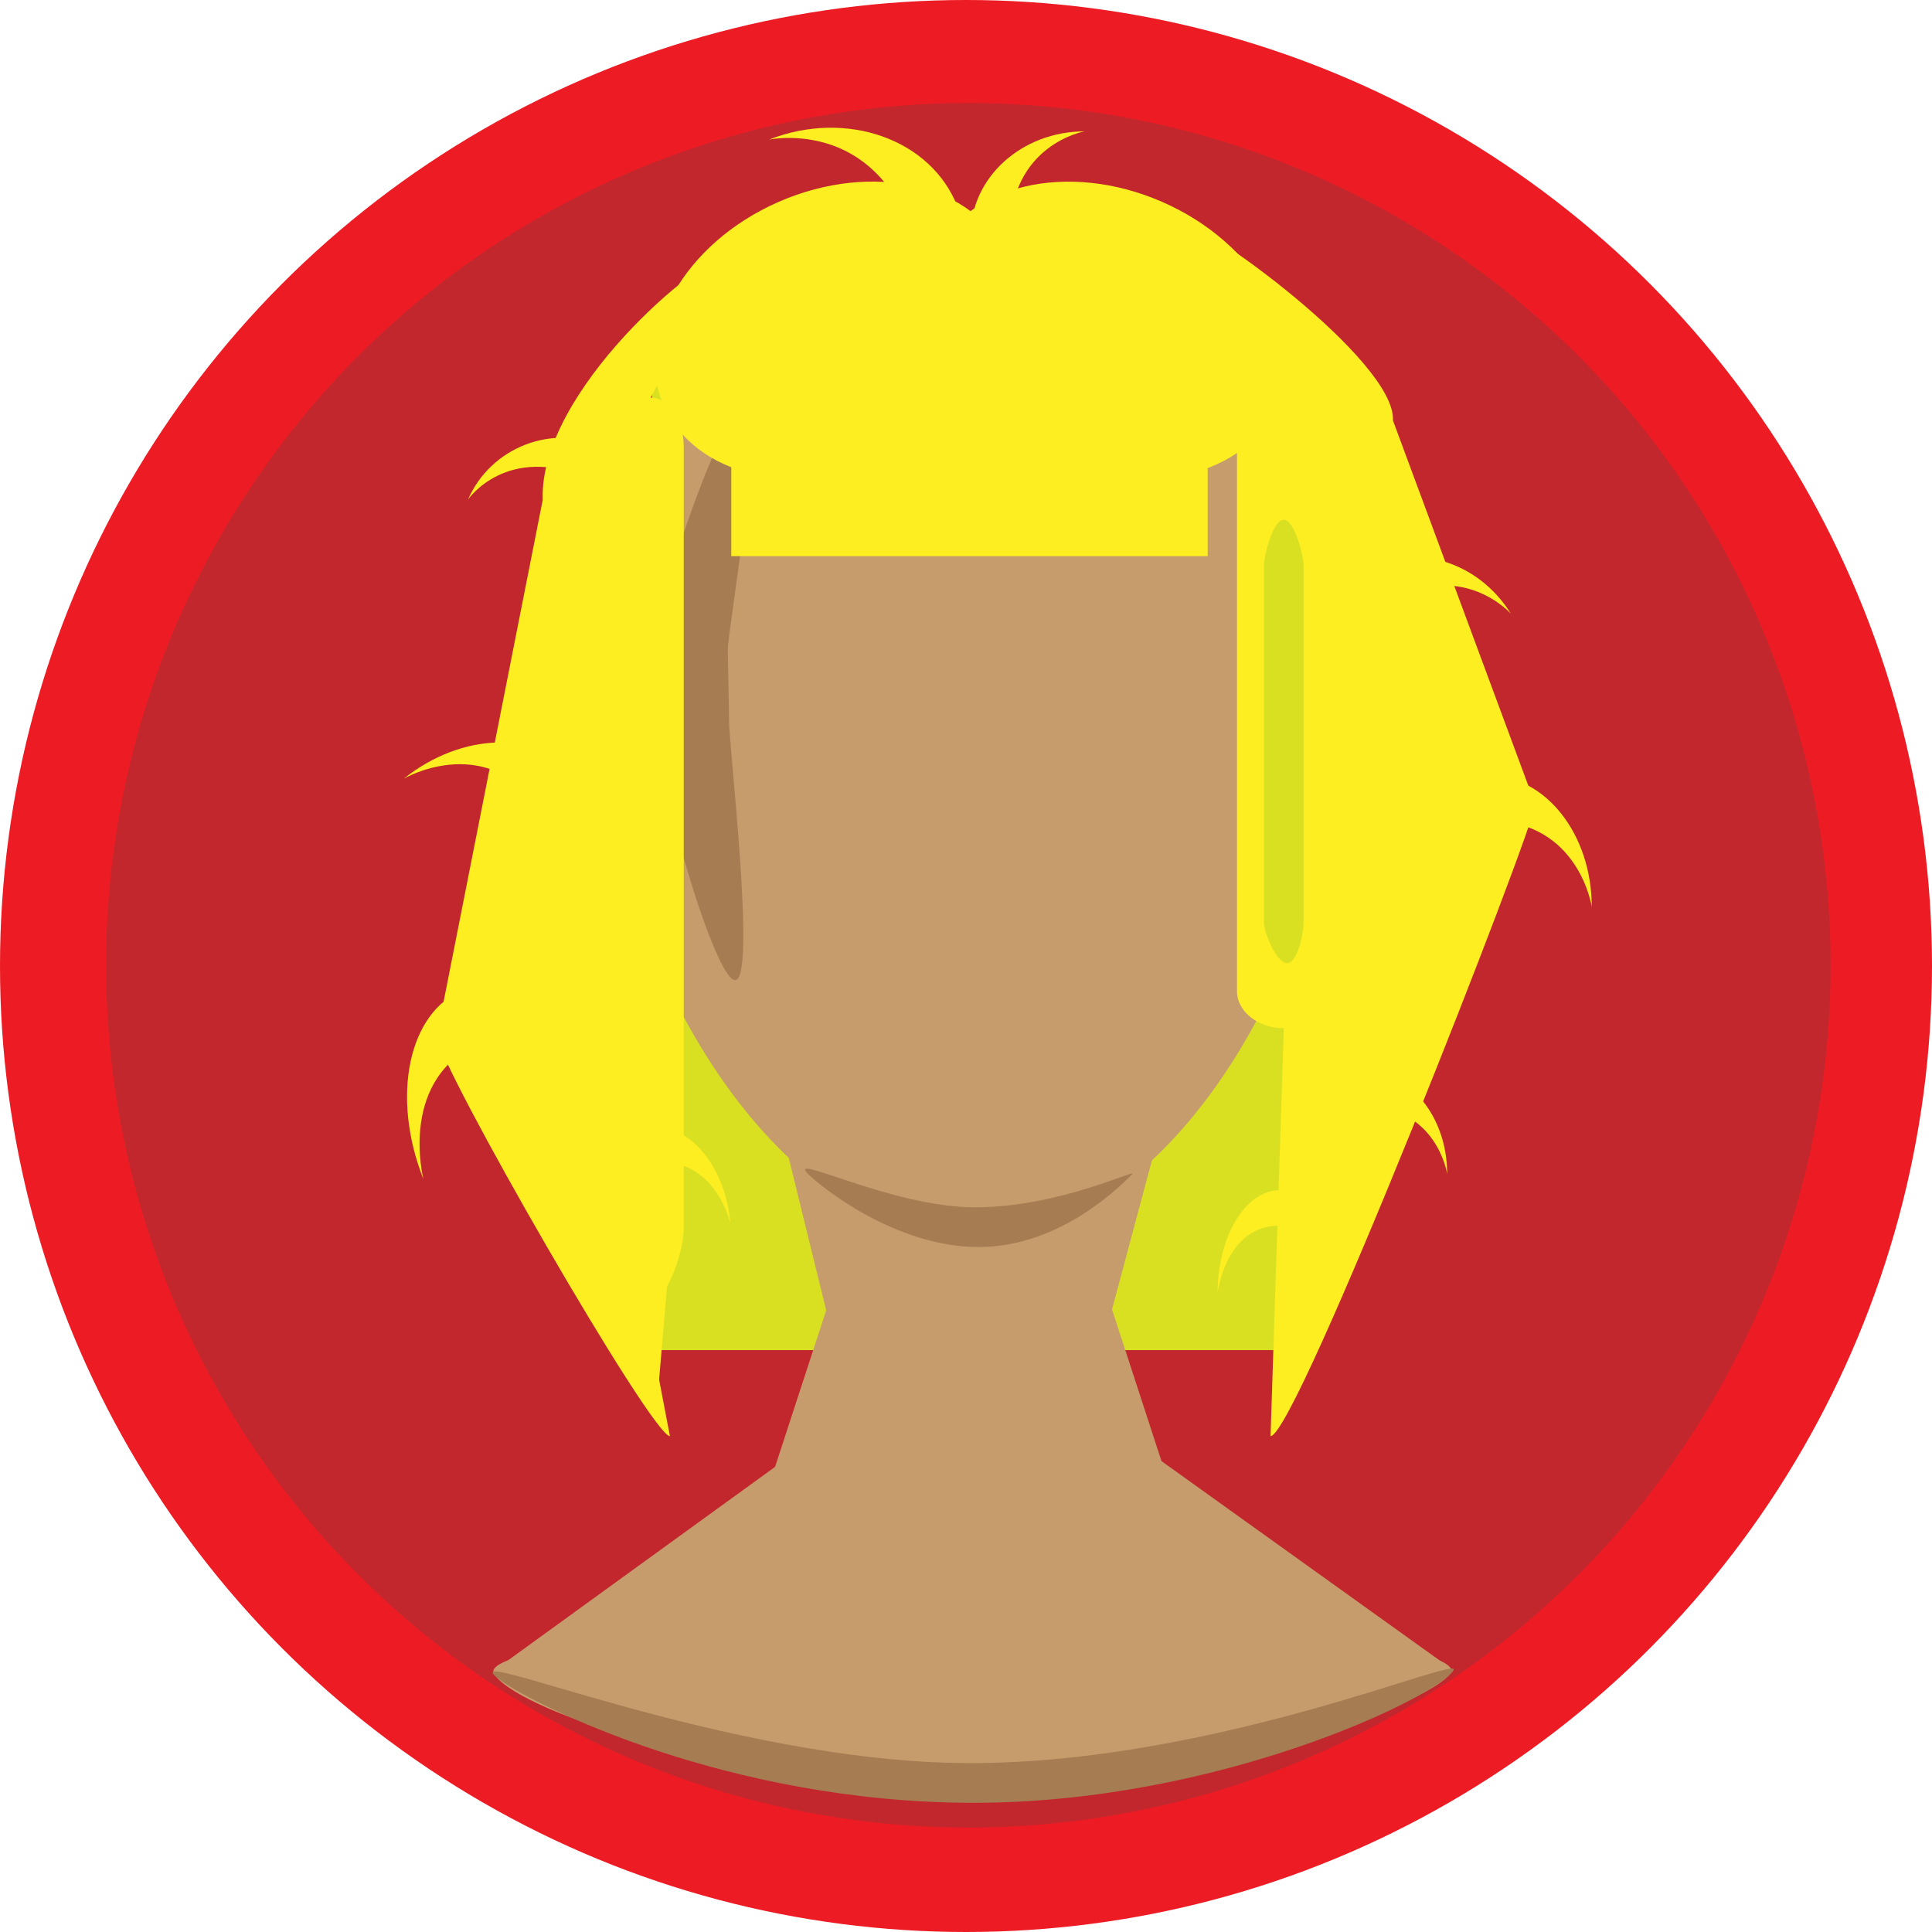 <?xml version="1.0" encoding="UTF-8"?>
<svg id="Layer_1" data-name="Layer 1" xmlns="http://www.w3.org/2000/svg" viewBox="0 0 584 584">
  <defs>
    <style>
      .cls-1 {
        fill: #c1272d;
      }

      .cls-1, .cls-2, .cls-3, .cls-4, .cls-5, .cls-6, .cls-7 {
        stroke-width: 0px;
      }

      .cls-2 {
        fill: #ed1c24;
      }

      .cls-3 {
        fill: #fcee21;
      }

      .cls-4 {
        fill: #a67c52;
      }

      .cls-5 {
        fill: #ff0;
      }

      .cls-6 {
        fill: #d9e021;
      }

      .cls-7 {
        fill: #c69c6d;
      }
    </style>
  </defs>
  <circle class="cls-2" cx="292" cy="292" r="292"/>
  <circle class="cls-1" cx="292.71" cy="291.79" r="260.64"/>
  <path class="cls-6" d="m197.05,109.11h195v299h-195V109.11Z"/>
  <polygon class="cls-7" points="329.12 422.02 256.1 422.02 229.33 312.95 358.33 312.95 329.12 422.02"/>
  <path class="cls-7" d="m406.33,205.95c0,77.32-50.08,169-112.48,169s-113.52-91.68-113.52-169,50.59-140,113-140,113,62.68,113,140Z"/>
  <polygon class="cls-7" points="254.56 381.31 331.54 381.69 365.36 485.45 220.39 485.97 254.56 381.31"/>
  <polygon class="cls-7" points="438.83 504.53 149.33 504.95 247.33 433.95 340.33 433.95 438.83 504.53"/>
  <path class="cls-7" d="m438.33,505.95c-6.79,9.05-66.19,32-146,32s-137-22-143-32c-4.55-7.58,64.69-16,144.5-16s150.5,8,144.5,16Z"/>
  <path class="cls-4" d="m342.21,354.95c-2.56,2.54-21.06,22-46.42,22s-47.89-18.46-51.46-22c-7.06-7,25.09,10,50.45,10s49.45-12,47.43-10Z"/>
  <path class="cls-4" d="m439.33,504.95c-5,8-70.71,40-145,40s-132.68-29.55-143-37c-18-13,67.71,25,142,25s149.31-33.29,146-28Z"/>
  <path class="cls-4" d="m225.03,123.31h0c6.6.18-4.85,66.17-5.04,73l.4,21.42c-.19,6.82,8.4,78.73,1.8,78.54h0c-6.6-.18-27.04-70.33-24.52-88.99l.42-15.15c2.45-15.99,20.34-69,26.94-68.82Z"/>
  <rect class="cls-3" x="221.05" y="100.11" width="144" height="68"/>
  <ellipse class="cls-3" cx="252.35" cy="99.86" rx="56.5" ry="42.38" transform="translate(-18.87 109.56) rotate(-23.64)"/>
  <ellipse class="cls-3" cx="334.34" cy="99.86" rx="42.38" ry="56.5" transform="translate(108.81 366.11) rotate(-66.36)"/>
  <rect class="cls-5" x="186.05" y="253.11" width="11" height="0"/>
  <path class="cls-3" d="m388.07,310.8l-4.01,123.31c7.78,0,80-184.86,80-191l-43-116c1-18-58.22-61-66-61l33.01,43.59c-7.78,0-14.15,5.03-14.15,11.17v178.76c0,6.14,6.37,11.17,14.15,11.17Z"/>
  <path class="cls-3" d="m195.05,395.11l7.45,39c-5.52,0-70.45-112.88-70.45-121l32-162c-1.19-32.86,48-74,56-74l-23.4,43.09c5.52,0,10.03,6.65,10.03,14.77v236.36c0,8.12-6.11,23.78-11.63,23.78Z"/>
  <path class="cls-3" d="m418.8,274.11s3.85-26.05,31.16-26.05c27.31,0,31.19,26.05,31.19,26.05,0-21.91-13.96-39.67-31.17-39.67-17.22,0-31.17,17.76-31.17,39.67Z"/>
  <path class="cls-3" d="m141.47,151s11.73-17.21,36.75-6.26c25.02,10.95,20.36,31.26,20.36,31.26,6.9-15.77-.29-34.15-16.06-41.06-15.77-6.9-34.15.29-41.06,16.06Z"/>
  <path class="cls-3" d="m127.99,356.43s-8.07-31.23,18.26-41.65c26.34-10.43,41.86,17.85,41.86,17.85-9.91-25.03-31.4-39.99-48-33.42-16.6,6.57-22.03,32.19-12.12,57.22Z"/>
  <path class="cls-3" d="m387.05,354.84s3.11-20.47,25.19-20.47c22.08,0,25.21,20.47,25.21,20.47,0-17.22-11.28-31.17-25.2-31.17-13.92,0-25.2,13.96-25.2,31.17Z"/>
  <path class="cls-3" d="m403.66,218.29s-8.61-21.24,14.62-35.6c23.23-14.37,38.41,2.81,38.41,2.81-9.99-16.16-29.96-21.91-44.61-12.86-14.64,9.06-18.41,29.5-8.42,45.65Z"/>
  <path class="cls-3" d="m122.04,235.39s23.36-13.79,40.43,7.53c17.08,21.31-1.45,41.13-1.45,41.13,17.62-14.12,23.18-36.46,12.41-49.89-10.77-13.44-33.78-12.88-51.4,1.24Z"/>
  <path class="cls-6" d="m389.05,291.11h0c-3.3,0-7-9.44-7-12.11v-108.17c0-2.66,2.7-13.72,6-13.72h0c3.3,0,6,11.06,6,13.72v108.17c0,2.66-1.7,12.11-5,12.11Z"/>
  <path class="cls-3" d="m232.36,42.22s29.73-6.43,42.46,25.94c12.73,32.37-13.4,47.95-13.4,47.95,23.49-9.24,36.03-33.27,28.01-53.67-8.02-20.4-33.57-29.45-57.07-20.21Z"/>
  <path class="cls-3" d="m327.84,102.06s-22.59-3.85-22.59-31.16c0-27.31,22.59-31.19,22.59-31.19-19,0-34.4,13.96-34.4,31.17s15.4,31.17,34.4,31.17Z"/>
  <polygon class="cls-3" points="199.05 419.11 188.05 411.11 188.05 349.11 205.05 349.11 199.05 419.11"/>
  <path class="cls-3" d="m368.05,390.94s2.32-20.47,18.78-20.47c16.46,0,18.8,20.47,18.8,20.47,0-17.22-8.41-31.17-18.79-31.17-10.38,0-18.79,13.96-18.79,31.17Z"/>
  <path class="cls-3" d="m177.63,373.49s.94-20.62,19.84-22.22c18.9-1.6,23.31,18.57,23.31,18.57-1.45-17.16-12.28-30.25-24.2-29.24-11.91,1.01-20.4,15.73-18.95,32.89Z"/>
</svg>